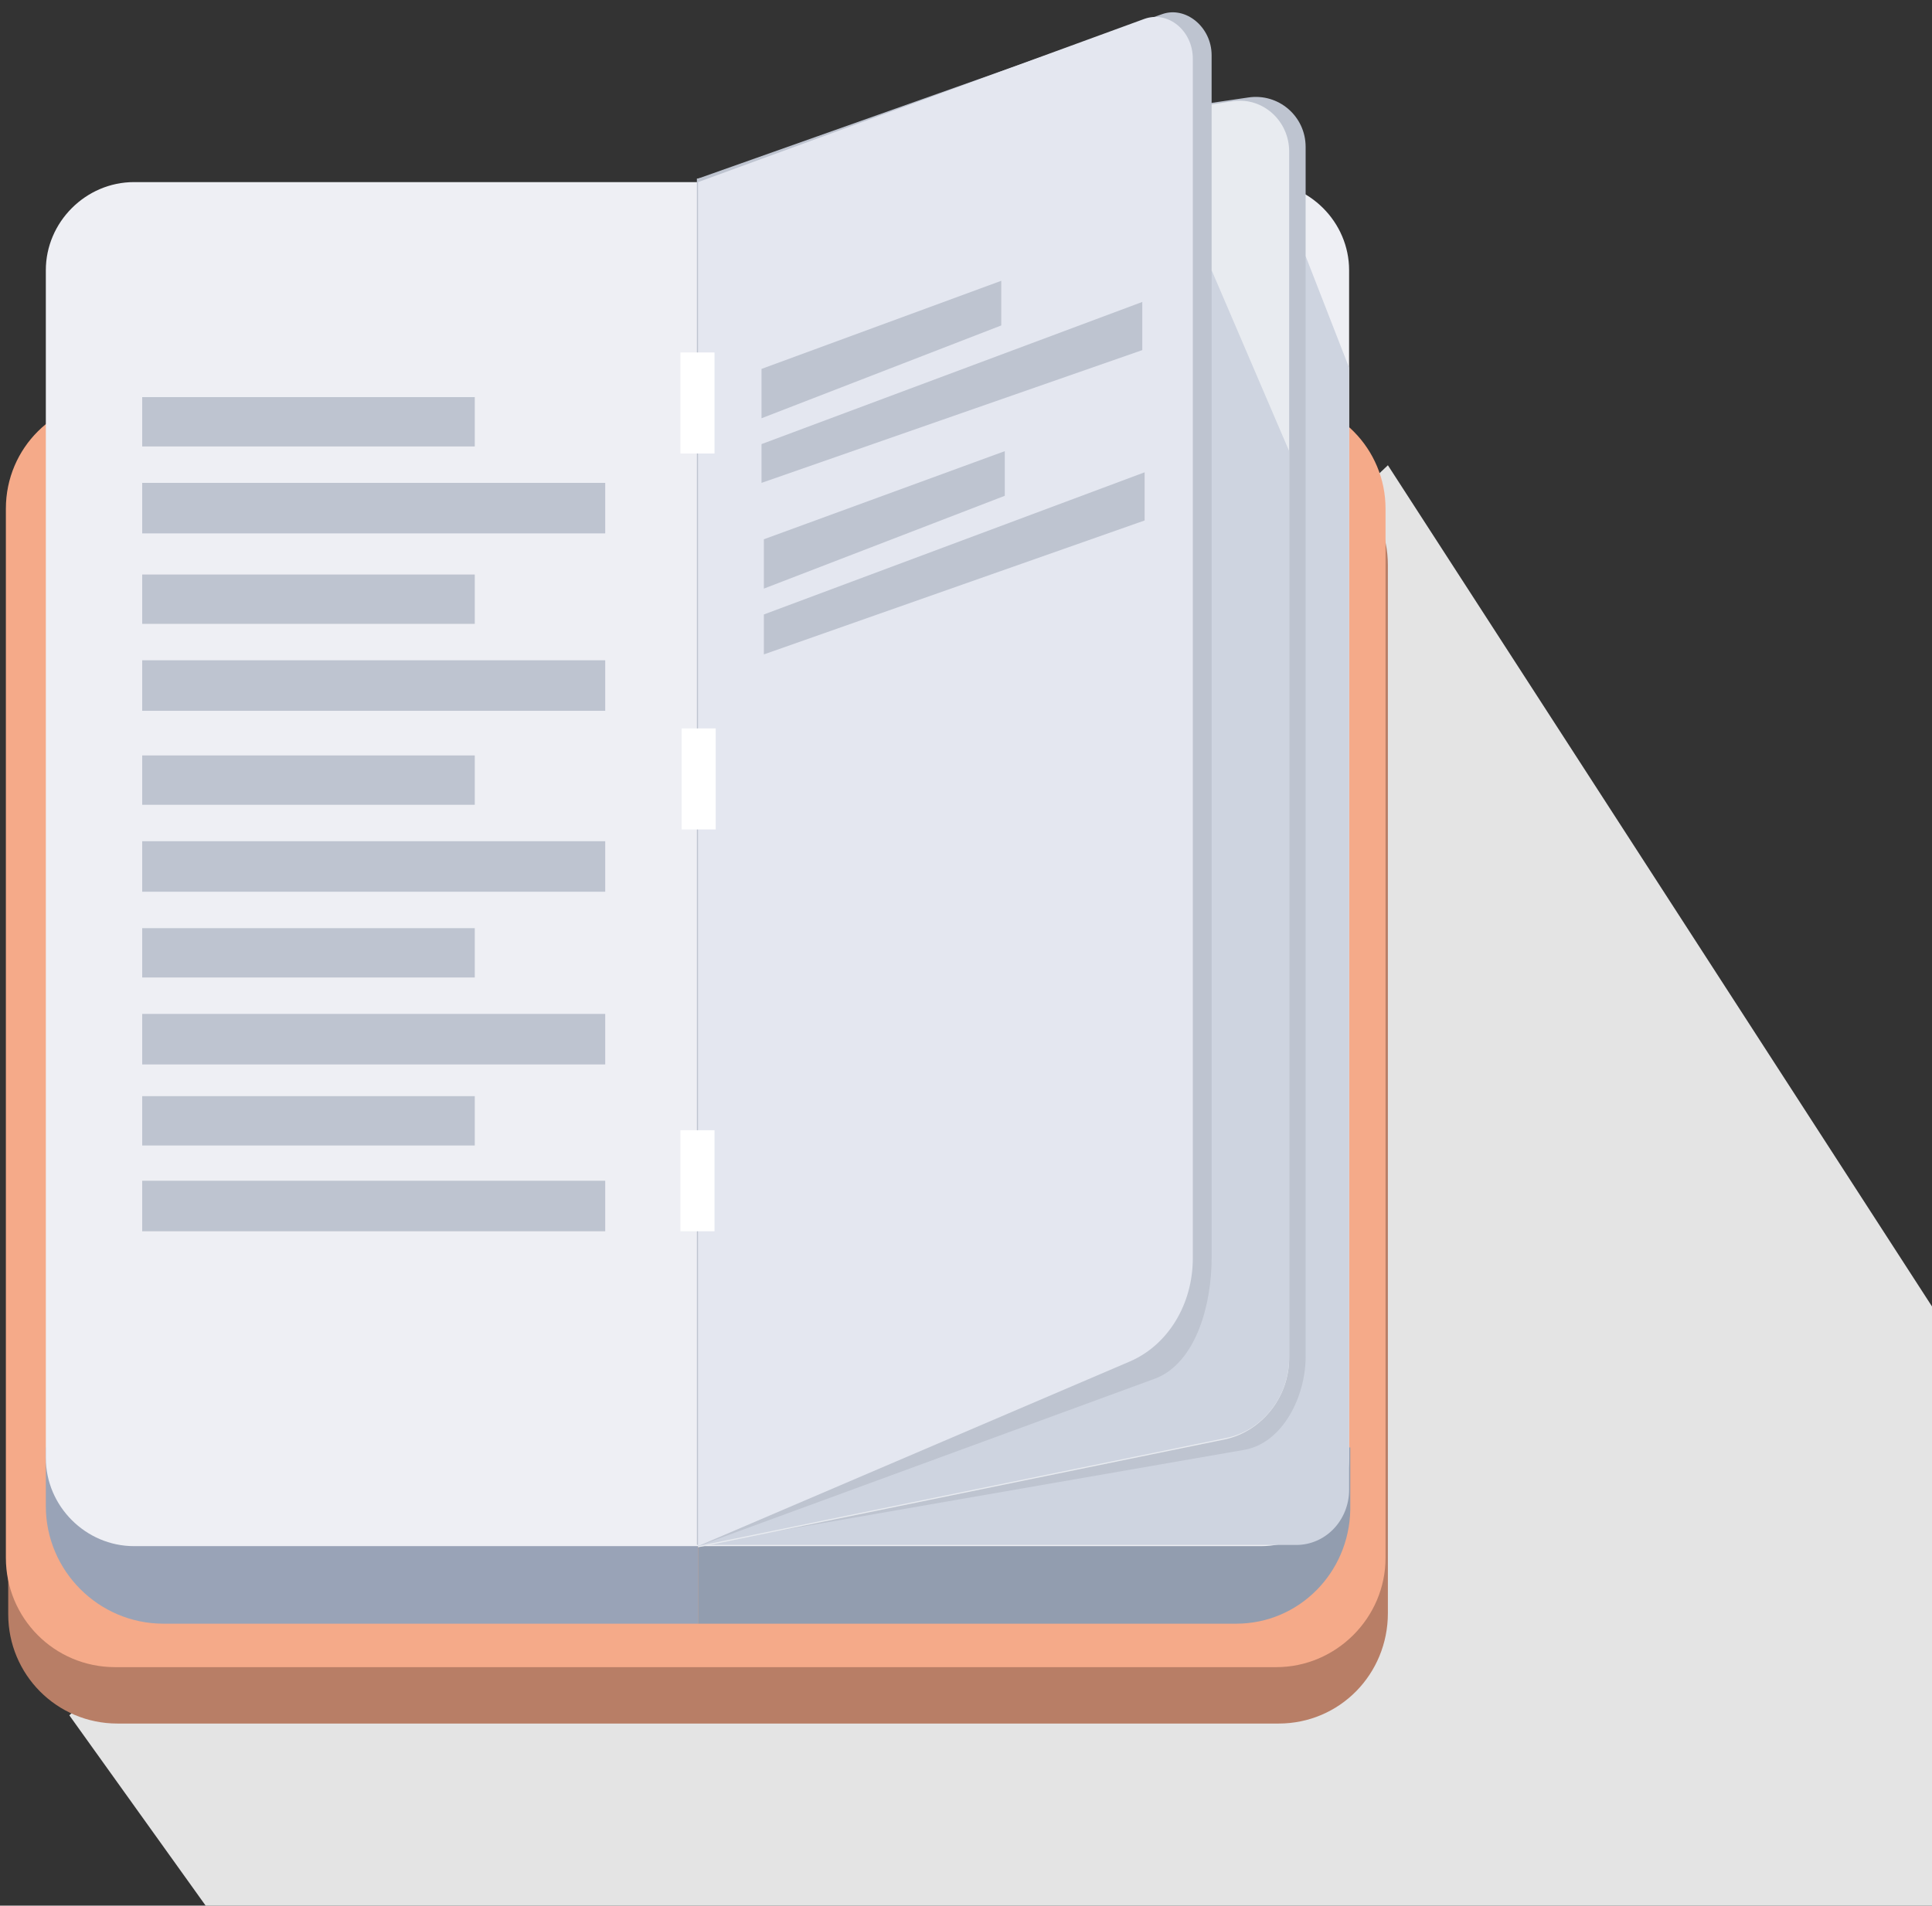 <?xml version="1.0" encoding="utf-8"?>
<!-- Generator: Adobe Illustrator 18.0.0, SVG Export Plug-In . SVG Version: 6.00 Build 0)  -->
<!DOCTYPE svg PUBLIC "-//W3C//DTD SVG 1.1//EN" "http://www.w3.org/Graphics/SVG/1.1/DTD/svg11.dtd">
<svg version="1.1" id="Layer_1" xmlns="http://www.w3.org/2000/svg" xmlns:xlink="http://www.w3.org/1999/xlink" x="0px" y="0px"
	 viewBox="277.4 387.7 164.4 162.2" enable-background="new 277.4 387.7 164.4 162.2" xml:space="preserve">
<rect x="277.4" y="387.7" width="164.4" height="162.2" fill="#333333" stroke="none"/>
<g>
	<polygon fill="#E4E4E4" points="395.5,427.3 441.8,498.9 441.8,549.9 294.9,549.9 283.3,533.7 	"/>
	<path fill="#B87E66" d="M386.2,534.4h-98.8c-5.2,0-9.3-4.2-9.3-9.3v-89.3c0-5.2,4.2-9.3,9.3-9.3h98.8c5.2,0,9.3,4.2,9.3,9.3V525
		C395.5,530.2,391.4,534.4,386.2,534.4z"/>
	<path fill="#F5AA89" d="M386,529.6h-98.8c-5.2,0-9.3-4.2-9.3-9.3V431c0-5.2,4.2-9.3,9.3-9.3H386c5.2,0,9.3,4.2,9.3,9.3v89.3
		C395.3,525.4,391.1,529.6,386,529.6z"/>
	<path fill="#99A3B7" d="M336.8,525.9h-45.5c-5.5,0-10-4.5-10-10v-5h55.5V525.9z"/>
	<path fill="#929DAF" d="M382.6,525.9h-45.8v-15h55.5v5.3C392.2,521.6,387.9,525.9,382.6,525.9z"/>
	<path fill="#EEEFF4" d="M384.7,519.3h-95.9c-4.1,0-7.5-3.4-7.5-7.5V410.7c0-4.1,3.4-7.5,7.5-7.5h95.9c4.1,0,7.5,3.4,7.5,7.5v101.1
		C392.2,515.9,388.9,519.3,384.7,519.3z"/>
	<path fill="#CED4E0" d="M388.5,409.5l3.7,9.5v95.5c0,2.6-2,4.7-4.5,4.7h-50.9L388.5,409.5z"/>
	<path fill="#BEC4D0" d="M388.5,400.2v103c0,3.3-1.9,7.3-5.2,7.9l-46.6,8.1V402.9l46.9-6.9C386.2,395.6,388.5,397.6,388.5,400.2z"/>
	<path fill="#E8EBF0" d="M387.1,400.6v102.7c0,3.3-2.3,6.2-5.4,6.9l-44.9,9.2V403.2l45.6-6.9C384.9,396,387.1,398,387.1,400.6z"/>
	<path fill="#CED4E0" d="M380.5,410.7l-43.7,108.6l44.9-9.2c3.1-0.6,5.4-3.5,5.4-6.9v-77.1L380.5,410.7z"/>
	<path fill="#BEC4D0" d="M380.5,392.4v102.4c0,3.9-1.3,8.8-4.7,10.2l-39,14.3V402.9l39.5-14C378.3,388.2,380.5,390,380.5,392.4z"/>
	<path fill="#E4E7F0" d="M378.9,392.7v102.1c0,3.9-2.1,7.4-5.4,8.8l-36.7,15.7V403.2l38-13.9C376.8,388.6,378.9,390.3,378.9,392.7z"
		/>
	<rect x="289.5" y="421.5" fill="#BEC4D0" width="28.3" height="4.2"/>
	<rect x="289.5" y="428.8" fill="#BEC4D0" width="39.4" height="4.3"/>
	<rect x="289.5" y="436.6" fill="#BEC4D0" width="28.3" height="4.2"/>
	<rect x="289.5" y="443.9" fill="#BEC4D0" width="39.4" height="4.3"/>
	<rect x="289.5" y="452" fill="#BEC4D0" width="28.3" height="4.2"/>
	<rect x="289.5" y="459.3" fill="#BEC4D0" width="39.4" height="4.3"/>
	<rect x="289.5" y="466.7" fill="#BEC4D0" width="28.3" height="4.2"/>
	<rect x="289.5" y="474" fill="#BEC4D0" width="39.4" height="4.3"/>
	<rect x="289.5" y="481" fill="#BEC4D0" width="28.3" height="4.2"/>
	<rect x="289.5" y="488.2" fill="#BEC4D0" width="39.4" height="4.3"/>
	<polygon fill="#BEC4D0" points="342.2,419.1 362.6,411.6 362.6,415.4 342.2,423.3 	"/>
	<polygon fill="#BEC4D0" points="342.2,425.5 374.6,413.4 374.6,417.5 342.2,428.8 	"/>
	<polygon fill="#BEC4D0" points="342.4,433.6 362.9,426.1 362.9,429.9 342.4,437.8 	"/>
	<polygon fill="#BEC4D0" points="342.4,440 374.8,427.9 374.8,432 342.4,443.4 	"/>
	<rect x="335.3" y="417.7" fill="#FFFFFF" width="2.9" height="8.6"/>
	<rect x="335.4" y="449.7" fill="#FFFFFF" width="2.9" height="8.6"/>
	<rect x="335.3" y="483.9" fill="#FFFFFF" width="2.9" height="8.6"/>
</g>
</svg>
